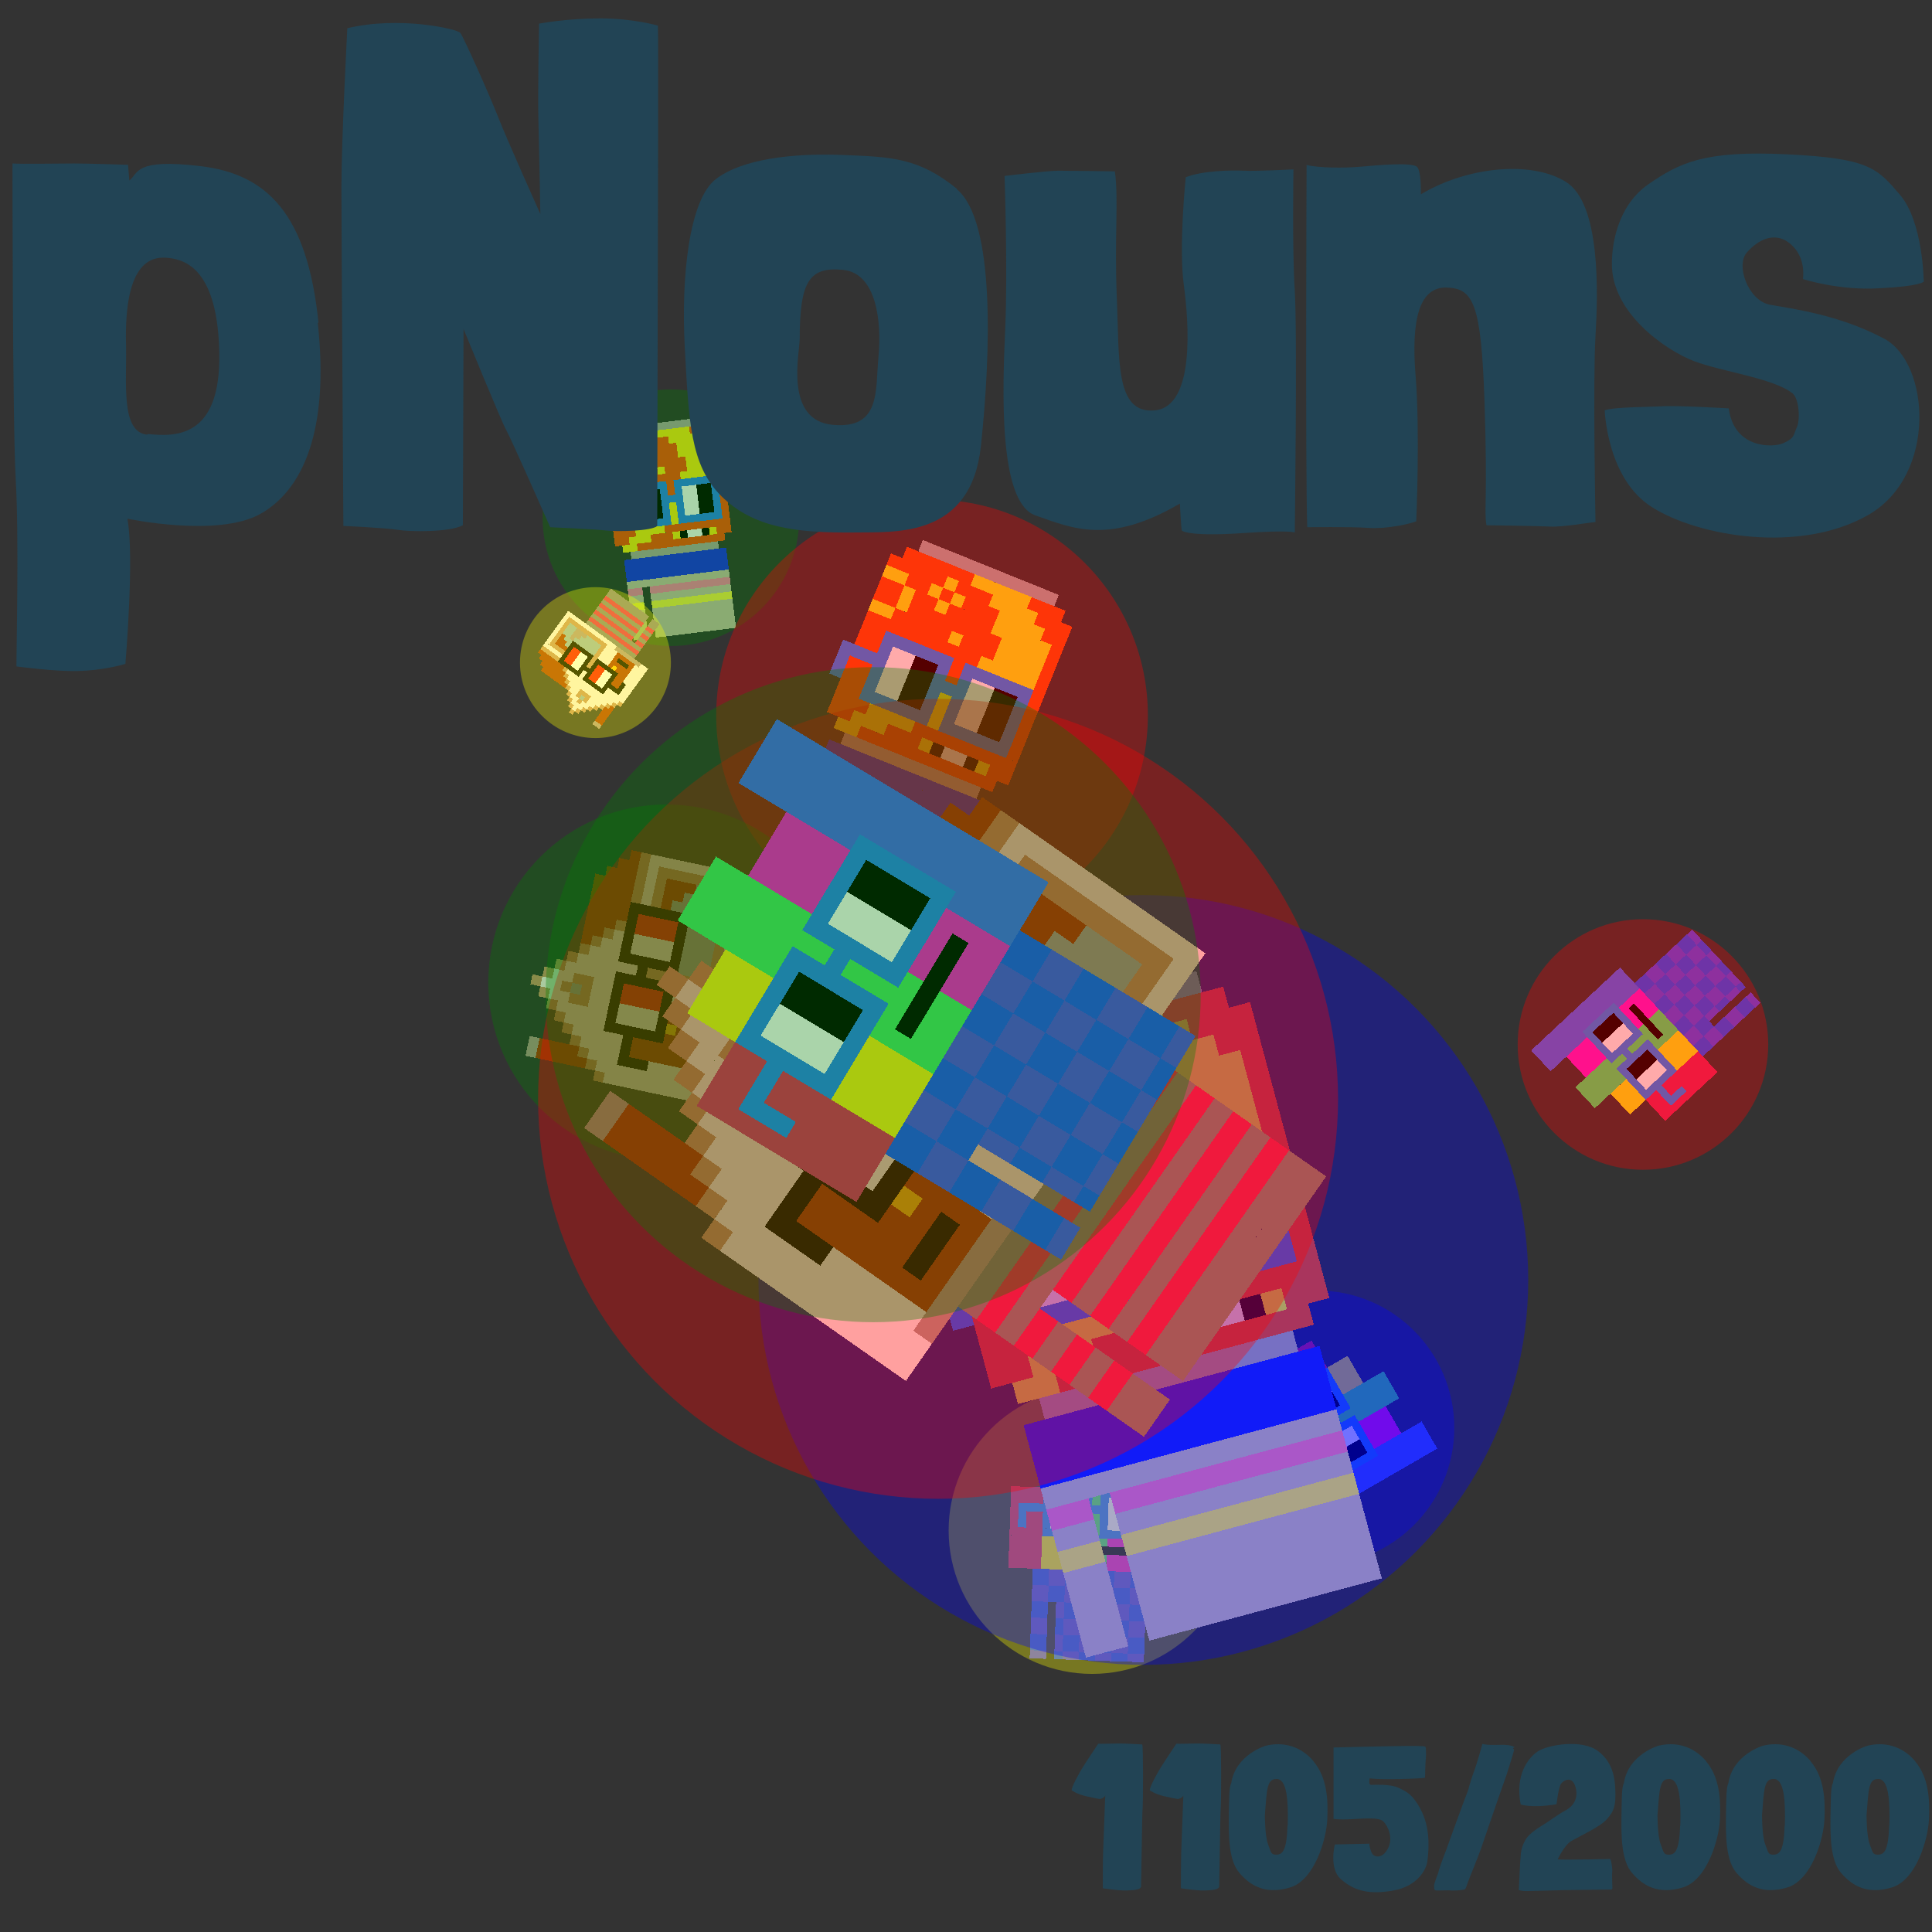 <svg viewBox="0 0 1024 1024"  xmlns="http://www.w3.org/2000/svg">
<rect x="0" y="0" width="1024" height="1024" fill="#333333" stroke="none"/>
<defs>
<g id="nouns1105" transform="scale(3.2)" shape-rendering="crispEdges">
<rect width="140" height="10" x="90" y="210" fill="#5648ed" /><rect width="140" height="10" x="90" y="220" fill="#5648ed" /><rect width="140" height="10" x="90" y="230" fill="#5648ed" /><rect width="140" height="10" x="90" y="240" fill="#5648ed" /><rect width="20" height="10" x="90" y="250" fill="#5648ed" /><rect width="110" height="10" x="120" y="250" fill="#5648ed" /><rect width="20" height="10" x="90" y="260" fill="#5648ed" /><rect width="110" height="10" x="120" y="260" fill="#5648ed" /><rect width="20" height="10" x="90" y="270" fill="#5648ed" /><rect width="110" height="10" x="120" y="270" fill="#5648ed" /><rect width="20" height="10" x="90" y="280" fill="#5648ed" /><rect width="110" height="10" x="120" y="280" fill="#5648ed" /><rect width="20" height="10" x="90" y="290" fill="#5648ed" /><rect width="110" height="10" x="120" y="290" fill="#5648ed" /><rect width="20" height="10" x="90" y="300" fill="#5648ed" /><rect width="110" height="10" x="120" y="300" fill="#5648ed" /><rect width="20" height="10" x="90" y="310" fill="#5648ed" /><rect width="110" height="10" x="120" y="310" fill="#5648ed" /><rect width="20" height="10" x="90" y="210" fill="#254efb" /><rect width="20" height="10" x="130" y="210" fill="#254efb" /><rect width="20" height="10" x="170" y="210" fill="#254efb" /><rect width="20" height="10" x="210" y="210" fill="#254efb" /><rect width="20" height="10" x="90" y="220" fill="#254efb" /><rect width="20" height="10" x="130" y="220" fill="#254efb" /><rect width="20" height="10" x="170" y="220" fill="#254efb" /><rect width="20" height="10" x="210" y="220" fill="#254efb" /><rect width="20" height="10" x="110" y="230" fill="#254efb" /><rect width="20" height="10" x="150" y="230" fill="#254efb" /><rect width="20" height="10" x="190" y="230" fill="#254efb" /><rect width="20" height="10" x="110" y="240" fill="#254efb" /><rect width="20" height="10" x="150" y="240" fill="#254efb" /><rect width="20" height="10" x="190" y="240" fill="#254efb" /><rect width="20" height="10" x="90" y="250" fill="#254efb" /><rect width="20" height="10" x="130" y="250" fill="#254efb" /><rect width="20" height="10" x="170" y="250" fill="#254efb" /><rect width="20" height="10" x="210" y="250" fill="#254efb" /><rect width="20" height="10" x="90" y="260" fill="#254efb" /><rect width="20" height="10" x="130" y="260" fill="#254efb" /><rect width="20" height="10" x="170" y="260" fill="#254efb" /><rect width="20" height="10" x="210" y="260" fill="#254efb" /><rect width="10" height="10" x="120" y="270" fill="#254efb" /><rect width="20" height="10" x="150" y="270" fill="#254efb" /><rect width="20" height="10" x="190" y="270" fill="#254efb" /><rect width="10" height="10" x="120" y="280" fill="#254efb" /><rect width="20" height="10" x="150" y="280" fill="#254efb" /><rect width="20" height="10" x="190" y="280" fill="#254efb" /><rect width="20" height="10" x="90" y="290" fill="#254efb" /><rect width="20" height="10" x="130" y="290" fill="#254efb" /><rect width="20" height="10" x="170" y="290" fill="#254efb" /><rect width="20" height="10" x="210" y="290" fill="#254efb" /><rect width="20" height="10" x="90" y="300" fill="#254efb" /><rect width="20" height="10" x="130" y="300" fill="#254efb" /><rect width="20" height="10" x="170" y="300" fill="#254efb" /><rect width="20" height="10" x="210" y="300" fill="#254efb" /><rect width="10" height="10" x="120" y="310" fill="#254efb" /><rect width="20" height="10" x="150" y="310" fill="#254efb" /><rect width="20" height="10" x="190" y="310" fill="#254efb" /><rect width="40" height="10" x="220" y="40" fill="#4b65f7" /><rect width="40" height="10" x="140" y="50" fill="#4bea69" /><rect width="40" height="10" x="220" y="50" fill="#4b65f7" /><rect width="40" height="10" x="140" y="60" fill="#4bea69" /><rect width="40" height="10" x="220" y="60" fill="#4b65f7" /><rect width="40" height="10" x="140" y="70" fill="#4bea69" /><rect width="40" height="10" x="180" y="70" fill="#ff1ad2" /><rect width="40" height="10" x="220" y="70" fill="#4b65f7" /><rect width="40" height="10" x="100" y="80" fill="#ffef16" /><rect width="40" height="10" x="140" y="80" fill="#4bea69" /><rect width="40" height="10" x="180" y="80" fill="#ff1ad2" /><rect width="40" height="10" x="220" y="80" fill="#4b65f7" /><rect width="40" height="10" x="100" y="90" fill="#ffef16" /><rect width="40" height="10" x="140" y="90" fill="#4bea69" /><rect width="40" height="10" x="180" y="90" fill="#ff1ad2" /><rect width="40" height="10" x="220" y="90" fill="#4b65f7" /><rect width="40" height="10" x="100" y="100" fill="#ffef16" /><rect width="40" height="10" x="140" y="100" fill="#4bea69" /><rect width="40" height="10" x="180" y="100" fill="#ff1ad2" /><rect width="40" height="10" x="220" y="100" fill="#4b65f7" /><rect width="40" height="10" x="60" y="110" fill="#e9265c" /><rect width="40" height="10" x="100" y="110" fill="#ffef16" /><rect width="40" height="10" x="140" y="110" fill="#4bea69" /><rect width="40" height="10" x="180" y="110" fill="#ff1ad2" /><rect width="40" height="10" x="220" y="110" fill="#4b65f7" /><rect width="40" height="10" x="60" y="120" fill="#e9265c" /><rect width="40" height="10" x="100" y="120" fill="#ffef16" /><rect width="40" height="10" x="140" y="120" fill="#4bea69" /><rect width="40" height="10" x="180" y="120" fill="#ff1ad2" /><rect width="40" height="10" x="220" y="120" fill="#4b65f7" /><rect width="40" height="10" x="60" y="130" fill="#e9265c" /><rect width="40" height="10" x="100" y="130" fill="#ffef16" /><rect width="40" height="10" x="140" y="130" fill="#4bea69" /><rect width="40" height="10" x="180" y="130" fill="#ff1ad2" /><rect width="40" height="10" x="220" y="130" fill="#4b65f7" /><rect width="40" height="10" x="60" y="140" fill="#e9265c" /><rect width="40" height="10" x="100" y="140" fill="#ffef16" /><rect width="40" height="10" x="140" y="140" fill="#4bea69" /><rect width="40" height="10" x="180" y="140" fill="#ff1ad2" /><rect width="40" height="10" x="220" y="140" fill="#4b65f7" /><rect width="40" height="10" x="60" y="150" fill="#e9265c" /><rect width="40" height="10" x="100" y="150" fill="#ffef16" /><rect width="40" height="10" x="140" y="150" fill="#4bea69" /><rect width="40" height="10" x="180" y="150" fill="#ff1ad2" /><rect width="40" height="10" x="220" y="150" fill="#4b65f7" /><rect width="40" height="10" x="60" y="160" fill="#e9265c" /><rect width="40" height="10" x="100" y="160" fill="#ffef16" /><rect width="40" height="10" x="140" y="160" fill="#4bea69" /><rect width="40" height="10" x="180" y="160" fill="#ff1ad2" /><rect width="40" height="10" x="220" y="160" fill="#4b65f7" /><rect width="40" height="10" x="60" y="170" fill="#e9265c" /><rect width="40" height="10" x="100" y="170" fill="#ffef16" /><rect width="40" height="10" x="140" y="170" fill="#4bea69" /><rect width="40" height="10" x="180" y="170" fill="#ff1ad2" /><rect width="40" height="10" x="220" y="170" fill="#4b65f7" /><rect width="40" height="10" x="60" y="180" fill="#e9265c" /><rect width="40" height="10" x="100" y="180" fill="#ffef16" /><rect width="10" height="10" x="140" y="180" fill="#4bea69" /><rect width="60" height="10" x="150" y="180" fill="#000000" /><rect width="10" height="10" x="210" y="180" fill="#ff1ad2" /><rect width="40" height="10" x="220" y="180" fill="#4b65f7" /><rect width="40" height="10" x="60" y="190" fill="#e9265c" /><rect width="40" height="10" x="100" y="190" fill="#ffef16" /><rect width="40" height="10" x="140" y="190" fill="#4bea69" /><rect width="40" height="10" x="180" y="190" fill="#ff1ad2" /><rect width="40" height="10" x="220" y="190" fill="#4b65f7" /><rect width="40" height="10" x="60" y="200" fill="#e9265c" /><rect width="40" height="10" x="100" y="200" fill="#ffef16" /><rect width="40" height="10" x="140" y="200" fill="#4bea69" /><rect width="40" height="10" x="180" y="200" fill="#ff1ad2" /><rect width="40" height="10" x="220" y="200" fill="#4b65f7" /><rect width="60" height="10" x="100" y="110" fill="#2b83f6" /><rect width="60" height="10" x="170" y="110" fill="#2b83f6" /><rect width="10" height="10" x="100" y="120" fill="#2b83f6" /><rect width="20" height="10" x="110" y="120" fill="#ffffff" /><rect width="20" height="10" x="130" y="120" fill="#000000" /><rect width="10" height="10" x="150" y="120" fill="#2b83f6" /><rect width="10" height="10" x="170" y="120" fill="#2b83f6" /><rect width="20" height="10" x="180" y="120" fill="#ffffff" /><rect width="20" height="10" x="200" y="120" fill="#000000" /><rect width="10" height="10" x="220" y="120" fill="#2b83f6" /><rect width="40" height="10" x="70" y="130" fill="#2b83f6" /><rect width="20" height="10" x="110" y="130" fill="#ffffff" /><rect width="20" height="10" x="130" y="130" fill="#000000" /><rect width="30" height="10" x="150" y="130" fill="#2b83f6" /><rect width="20" height="10" x="180" y="130" fill="#ffffff" /><rect width="20" height="10" x="200" y="130" fill="#000000" /><rect width="10" height="10" x="220" y="130" fill="#2b83f6" /><rect width="10" height="10" x="70" y="140" fill="#2b83f6" /><rect width="10" height="10" x="100" y="140" fill="#2b83f6" /><rect width="20" height="10" x="110" y="140" fill="#ffffff" /><rect width="20" height="10" x="130" y="140" fill="#000000" /><rect width="10" height="10" x="150" y="140" fill="#2b83f6" /><rect width="10" height="10" x="170" y="140" fill="#2b83f6" /><rect width="20" height="10" x="180" y="140" fill="#ffffff" /><rect width="20" height="10" x="200" y="140" fill="#000000" /><rect width="10" height="10" x="220" y="140" fill="#2b83f6" /><rect width="10" height="10" x="70" y="150" fill="#2b83f6" /><rect width="10" height="10" x="100" y="150" fill="#2b83f6" /><rect width="20" height="10" x="110" y="150" fill="#ffffff" /><rect width="20" height="10" x="130" y="150" fill="#000000" /><rect width="10" height="10" x="150" y="150" fill="#2b83f6" /><rect width="10" height="10" x="170" y="150" fill="#2b83f6" /><rect width="20" height="10" x="180" y="150" fill="#ffffff" /><rect width="20" height="10" x="200" y="150" fill="#000000" /><rect width="10" height="10" x="220" y="150" fill="#2b83f6" /><rect width="60" height="10" x="100" y="160" fill="#2b83f6" /><rect width="60" height="10" x="170" y="160" fill="#2b83f6" />
</g>
<g id="nouns1106" transform="scale(3.2)" shape-rendering="crispEdges">
<rect width="140" height="10" x="90" y="210" fill="#cfc2ab" /><rect width="140" height="10" x="90" y="220" fill="#cfc2ab" /><rect width="140" height="10" x="90" y="230" fill="#cfc2ab" /><rect width="140" height="10" x="90" y="240" fill="#cfc2ab" /><rect width="20" height="10" x="90" y="250" fill="#cfc2ab" /><rect width="110" height="10" x="120" y="250" fill="#cfc2ab" /><rect width="20" height="10" x="90" y="260" fill="#cfc2ab" /><rect width="110" height="10" x="120" y="260" fill="#cfc2ab" /><rect width="20" height="10" x="90" y="270" fill="#cfc2ab" /><rect width="110" height="10" x="120" y="270" fill="#cfc2ab" /><rect width="20" height="10" x="90" y="280" fill="#cfc2ab" /><rect width="110" height="10" x="120" y="280" fill="#cfc2ab" /><rect width="20" height="10" x="90" y="290" fill="#cfc2ab" /><rect width="110" height="10" x="120" y="290" fill="#cfc2ab" /><rect width="20" height="10" x="90" y="300" fill="#cfc2ab" /><rect width="110" height="10" x="120" y="300" fill="#cfc2ab" /><rect width="20" height="10" x="90" y="310" fill="#cfc2ab" /><rect width="110" height="10" x="120" y="310" fill="#cfc2ab" /><rect width="140" height="10" x="90" y="210" fill="#1929f4" /><rect width="140" height="10" x="90" y="220" fill="#1929f4" /><rect width="140" height="10" x="90" y="230" fill="#1929f4" /><rect width="20" height="10" x="90" y="250" fill="#ff82ad" /><rect width="110" height="10" x="120" y="250" fill="#ff82ad" /><rect width="20" height="10" x="90" y="270" fill="#fff449" /><rect width="110" height="10" x="120" y="270" fill="#fff449" /><rect width="120" height="10" x="100" y="30" fill="#b2a8a5" /><rect width="60" height="10" x="90" y="40" fill="#fe500c" /><rect width="50" height="10" x="150" y="40" fill="#ffef16" /><rect width="30" height="10" x="200" y="40" fill="#fe500c" /><rect width="50" height="10" x="80" y="50" fill="#fe500c" /><rect width="10" height="10" x="130" y="50" fill="#ffef16" /><rect width="30" height="10" x="140" y="50" fill="#fe500c" /><rect width="40" height="10" x="170" y="50" fill="#ffef16" /><rect width="30" height="10" x="210" y="50" fill="#fe500c" /><rect width="20" height="10" x="80" y="60" fill="#ffef16" /><rect width="20" height="10" x="100" y="60" fill="#fe500c" /><rect width="10" height="10" x="120" y="60" fill="#ffef16" /><rect width="10" height="10" x="130" y="60" fill="#fe500c" /><rect width="10" height="10" x="140" y="60" fill="#ffef16" /><rect width="30" height="10" x="150" y="60" fill="#fe500c" /><rect width="40" height="10" x="180" y="60" fill="#ffef16" /><rect width="20" height="10" x="220" y="60" fill="#fe500c" /><rect width="20" height="10" x="80" y="70" fill="#fe500c" /><rect width="10" height="10" x="100" y="70" fill="#ffef16" /><rect width="20" height="10" x="110" y="70" fill="#fe500c" /><rect width="10" height="10" x="130" y="70" fill="#ffef16" /><rect width="40" height="10" x="140" y="70" fill="#fe500c" /><rect width="50" height="10" x="180" y="70" fill="#ffef16" /><rect width="10" height="10" x="230" y="70" fill="#fe500c" /><rect width="20" height="10" x="80" y="80" fill="#fe500c" /><rect width="10" height="10" x="100" y="80" fill="#ffef16" /><rect width="80" height="10" x="110" y="80" fill="#fe500c" /><rect width="40" height="10" x="190" y="80" fill="#ffef16" /><rect width="10" height="10" x="230" y="80" fill="#fe500c" /><rect width="20" height="10" x="80" y="90" fill="#ffef16" /><rect width="50" height="10" x="100" y="90" fill="#fe500c" /><rect width="10" height="10" x="150" y="90" fill="#ffef16" /><rect width="30" height="10" x="160" y="90" fill="#fe500c" /><rect width="40" height="10" x="190" y="90" fill="#ffef16" /><rect width="10" height="10" x="230" y="90" fill="#fe500c" /><rect width="100" height="10" x="80" y="100" fill="#fe500c" /><rect width="50" height="10" x="180" y="100" fill="#ffef16" /><rect width="10" height="10" x="230" y="100" fill="#fe500c" /><rect width="100" height="10" x="80" y="110" fill="#fe500c" /><rect width="40" height="10" x="180" y="110" fill="#ffef16" /><rect width="20" height="10" x="220" y="110" fill="#fe500c" /><rect width="90" height="10" x="80" y="120" fill="#fe500c" /><rect width="50" height="10" x="170" y="120" fill="#ffef16" /><rect width="20" height="10" x="220" y="120" fill="#fe500c" /><rect width="90" height="10" x="80" y="130" fill="#fe500c" /><rect width="40" height="10" x="170" y="130" fill="#ffef16" /><rect width="30" height="10" x="210" y="130" fill="#fe500c" /><rect width="80" height="10" x="80" y="140" fill="#fe500c" /><rect width="40" height="10" x="160" y="140" fill="#ffef16" /><rect width="40" height="10" x="200" y="140" fill="#fe500c" /><rect width="70" height="10" x="80" y="150" fill="#fe500c" /><rect width="40" height="10" x="150" y="150" fill="#ffef16" /><rect width="50" height="10" x="190" y="150" fill="#fe500c" /><rect width="50" height="10" x="80" y="160" fill="#fe500c" /><rect width="50" height="10" x="130" y="160" fill="#ffef16" /><rect width="60" height="10" x="180" y="160" fill="#fe500c" /><rect width="30" height="10" x="80" y="170" fill="#fe500c" /><rect width="40" height="10" x="110" y="170" fill="#ffef16" /><rect width="90" height="10" x="150" y="170" fill="#fe500c" /><rect width="20" height="10" x="80" y="180" fill="#fe500c" /><rect width="30" height="10" x="100" y="180" fill="#ffef16" /><rect width="30" height="10" x="130" y="180" fill="#fe500c" /><rect width="10" height="10" x="160" y="180" fill="#ffef16" /><rect width="10" height="10" x="170" y="180" fill="#000000" /><rect width="20" height="10" x="180" y="180" fill="#ffffff" /><rect width="10" height="10" x="200" y="180" fill="#000000" /><rect width="10" height="10" x="210" y="180" fill="#ffef16" /><rect width="20" height="10" x="220" y="180" fill="#fe500c" /><rect width="20" height="10" x="90" y="190" fill="#ffef16" /><rect width="120" height="10" x="110" y="190" fill="#fe500c" /><rect width="120" height="10" x="100" y="200" fill="#b2a8a5" /><rect width="60" height="10" x="100" y="110" fill="#2b83f6" /><rect width="60" height="10" x="170" y="110" fill="#2b83f6" /><rect width="10" height="10" x="100" y="120" fill="#2b83f6" /><rect width="20" height="10" x="110" y="120" fill="#ffffff" /><rect width="20" height="10" x="130" y="120" fill="#000000" /><rect width="10" height="10" x="150" y="120" fill="#2b83f6" /><rect width="10" height="10" x="170" y="120" fill="#2b83f6" /><rect width="20" height="10" x="180" y="120" fill="#ffffff" /><rect width="20" height="10" x="200" y="120" fill="#000000" /><rect width="10" height="10" x="220" y="120" fill="#2b83f6" /><rect width="40" height="10" x="70" y="130" fill="#2b83f6" /><rect width="20" height="10" x="110" y="130" fill="#ffffff" /><rect width="20" height="10" x="130" y="130" fill="#000000" /><rect width="30" height="10" x="150" y="130" fill="#2b83f6" /><rect width="20" height="10" x="180" y="130" fill="#ffffff" /><rect width="20" height="10" x="200" y="130" fill="#000000" /><rect width="10" height="10" x="220" y="130" fill="#2b83f6" /><rect width="10" height="10" x="70" y="140" fill="#2b83f6" /><rect width="10" height="10" x="100" y="140" fill="#2b83f6" /><rect width="20" height="10" x="110" y="140" fill="#ffffff" /><rect width="20" height="10" x="130" y="140" fill="#000000" /><rect width="10" height="10" x="150" y="140" fill="#2b83f6" /><rect width="10" height="10" x="170" y="140" fill="#2b83f6" /><rect width="20" height="10" x="180" y="140" fill="#ffffff" /><rect width="20" height="10" x="200" y="140" fill="#000000" /><rect width="10" height="10" x="220" y="140" fill="#2b83f6" /><rect width="10" height="10" x="70" y="150" fill="#2b83f6" /><rect width="10" height="10" x="100" y="150" fill="#2b83f6" /><rect width="20" height="10" x="110" y="150" fill="#ffffff" /><rect width="20" height="10" x="130" y="150" fill="#000000" /><rect width="10" height="10" x="150" y="150" fill="#2b83f6" /><rect width="10" height="10" x="170" y="150" fill="#2b83f6" /><rect width="20" height="10" x="180" y="150" fill="#ffffff" /><rect width="20" height="10" x="200" y="150" fill="#000000" /><rect width="10" height="10" x="220" y="150" fill="#2b83f6" /><rect width="60" height="10" x="100" y="160" fill="#2b83f6" /><rect width="60" height="10" x="170" y="160" fill="#2b83f6" />
</g>
<g id="nouns1107" transform="scale(3.2)" shape-rendering="crispEdges">
<rect width="140" height="10" x="90" y="210" fill="#807f7e" /><rect width="140" height="10" x="90" y="220" fill="#807f7e" /><rect width="140" height="10" x="90" y="230" fill="#807f7e" /><rect width="140" height="10" x="90" y="240" fill="#807f7e" /><rect width="20" height="10" x="90" y="250" fill="#807f7e" /><rect width="110" height="10" x="120" y="250" fill="#807f7e" /><rect width="20" height="10" x="90" y="260" fill="#807f7e" /><rect width="110" height="10" x="120" y="260" fill="#807f7e" /><rect width="20" height="10" x="90" y="270" fill="#807f7e" /><rect width="110" height="10" x="120" y="270" fill="#807f7e" /><rect width="20" height="10" x="90" y="280" fill="#807f7e" /><rect width="110" height="10" x="120" y="280" fill="#807f7e" /><rect width="20" height="10" x="90" y="290" fill="#807f7e" /><rect width="110" height="10" x="120" y="290" fill="#807f7e" /><rect width="20" height="10" x="90" y="300" fill="#807f7e" /><rect width="110" height="10" x="120" y="300" fill="#807f7e" /><rect width="20" height="10" x="90" y="310" fill="#807f7e" /><rect width="110" height="10" x="120" y="310" fill="#807f7e" /><rect width="140" height="10" x="90" y="210" fill="#e9265c" /><rect width="140" height="10" x="90" y="230" fill="#e9265c" /><rect width="20" height="10" x="90" y="250" fill="#e9265c" /><rect width="110" height="10" x="120" y="250" fill="#e9265c" /><rect width="20" height="10" x="90" y="270" fill="#e9265c" /><rect width="110" height="10" x="120" y="270" fill="#e9265c" /><rect width="20" height="10" x="90" y="290" fill="#e9265c" /><rect width="110" height="10" x="120" y="290" fill="#e9265c" /><rect width="10" height="10" x="130" y="30" fill="#cd916d" /><rect width="20" height="10" x="60" y="40" fill="#b2958d" /><rect width="10" height="10" x="120" y="40" fill="#cd916d" /><rect width="10" height="10" x="130" y="40" fill="#fff0ee" /><rect width="10" height="10" x="140" y="40" fill="#cd916d" /><rect width="20" height="10" x="60" y="50" fill="#ae3208" /><rect width="10" height="10" x="110" y="50" fill="#cd916d" /><rect width="30" height="10" x="120" y="50" fill="#fff0ee" /><rect width="10" height="10" x="150" y="50" fill="#cd916d" /><rect width="20" height="10" x="60" y="60" fill="#ae3208" /><rect width="10" height="10" x="100" y="60" fill="#cd916d" /><rect width="20" height="10" x="110" y="60" fill="#fff0ee" /><rect width="10" height="10" x="130" y="60" fill="#cd916d" /><rect width="20" height="10" x="140" y="60" fill="#fff0ee" /><rect width="10" height="10" x="160" y="60" fill="#cd916d" /><rect width="20" height="10" x="60" y="70" fill="#ae3208" /><rect width="10" height="10" x="90" y="70" fill="#cd916d" /><rect width="20" height="10" x="100" y="70" fill="#fff0ee" /><rect width="10" height="10" x="120" y="70" fill="#cd916d" /><rect width="10" height="10" x="130" y="70" fill="#9cb4b8" /><rect width="10" height="10" x="140" y="70" fill="#cd916d" /><rect width="20" height="10" x="150" y="70" fill="#fff0ee" /><rect width="10" height="10" x="170" y="70" fill="#cd916d" /><rect width="70" height="10" x="180" y="70" fill="#ae3208" /><rect width="20" height="10" x="60" y="80" fill="#ae3208" /><rect width="10" height="10" x="80" y="80" fill="#cd916d" /><rect width="30" height="10" x="90" y="80" fill="#fff0ee" /><rect width="30" height="10" x="120" y="80" fill="#cd916d" /><rect width="30" height="10" x="150" y="80" fill="#fff0ee" /><rect width="10" height="10" x="180" y="80" fill="#cd916d" /><rect width="70" height="10" x="190" y="80" fill="#ae3208" /><rect width="10" height="10" x="60" y="90" fill="#ae3208" /><rect width="10" height="10" x="70" y="90" fill="#cd916d" /><rect width="110" height="10" x="80" y="90" fill="#fff0ee" /><rect width="10" height="10" x="190" y="90" fill="#cd916d" /><rect width="70" height="10" x="200" y="90" fill="#ae3208" /><rect width="10" height="10" x="60" y="100" fill="#cd916d" /><rect width="130" height="10" x="70" y="100" fill="#fff0ee" /><rect width="10" height="10" x="200" y="100" fill="#cd916d" /><rect width="70" height="10" x="210" y="100" fill="#ae3208" /><rect width="10" height="10" x="50" y="110" fill="#cd916d" /><rect width="150" height="10" x="60" y="110" fill="#fff0ee" /><rect width="70" height="10" x="210" y="110" fill="#cd916d" /><rect width="230" height="10" x="50" y="120" fill="#fff0ee" /><rect width="30" height="10" x="50" y="130" fill="#fff0ee" /><rect width="50" height="10" x="80" y="130" fill="#ae3208" /><rect width="30" height="10" x="130" y="130" fill="#fff0ee" /><rect width="110" height="10" x="160" y="130" fill="#cd916d" /><rect width="10" height="10" x="270" y="130" fill="#fff0ee" /><rect width="30" height="10" x="50" y="140" fill="#fff0ee" /><rect width="50" height="10" x="80" y="140" fill="#ae3208" /><rect width="30" height="10" x="130" y="140" fill="#fff0ee" /><rect width="10" height="10" x="160" y="140" fill="#cd916d" /><rect width="30" height="10" x="170" y="140" fill="#ae3208" /><rect width="30" height="10" x="200" y="140" fill="#9cb4b8" /><rect width="30" height="10" x="230" y="140" fill="#ae3208" /><rect width="10" height="10" x="260" y="140" fill="#cd916d" /><rect width="10" height="10" x="270" y="140" fill="#fff0ee" /><rect width="30" height="10" x="50" y="150" fill="#fff0ee" /><rect width="50" height="10" x="80" y="150" fill="#ae3208" /><rect width="30" height="10" x="130" y="150" fill="#fff0ee" /><rect width="10" height="10" x="160" y="150" fill="#cd916d" /><rect width="20" height="10" x="170" y="150" fill="#ae3208" /><rect width="50" height="10" x="190" y="150" fill="#9cb4b8" /><rect width="20" height="10" x="240" y="150" fill="#ae3208" /><rect width="10" height="10" x="260" y="150" fill="#cd916d" /><rect width="10" height="10" x="270" y="150" fill="#fff0ee" /><rect width="30" height="10" x="50" y="160" fill="#fff0ee" /><rect width="50" height="10" x="80" y="160" fill="#ae3208" /><rect width="30" height="10" x="130" y="160" fill="#fff0ee" /><rect width="10" height="10" x="160" y="160" fill="#cd916d" /><rect width="10" height="10" x="170" y="160" fill="#ae3208" /><rect width="70" height="10" x="180" y="160" fill="#9cb4b8" /><rect width="10" height="10" x="250" y="160" fill="#ae3208" /><rect width="10" height="10" x="260" y="160" fill="#cd916d" /><rect width="10" height="10" x="270" y="160" fill="#fff0ee" /><rect width="30" height="10" x="50" y="170" fill="#fff0ee" /><rect width="30" height="10" x="80" y="170" fill="#ae3208" /><rect width="10" height="10" x="110" y="170" fill="#ffc110" /><rect width="10" height="10" x="120" y="170" fill="#ae3208" /><rect width="30" height="10" x="130" y="170" fill="#fff0ee" /><rect width="10" height="10" x="160" y="170" fill="#cd916d" /><rect width="60" height="10" x="170" y="170" fill="#9cb4b8" /><rect width="10" height="10" x="230" y="170" fill="#b2958d" /><rect width="20" height="10" x="240" y="170" fill="#9cb4b8" /><rect width="10" height="10" x="260" y="170" fill="#cd916d" /><rect width="10" height="10" x="270" y="170" fill="#fff0ee" /><rect width="30" height="10" x="50" y="180" fill="#fff0ee" /><rect width="50" height="10" x="80" y="180" fill="#ae3208" /><rect width="30" height="10" x="130" y="180" fill="#fff0ee" /><rect width="10" height="10" x="160" y="180" fill="#cd916d" /><rect width="50" height="10" x="170" y="180" fill="#9cb4b8" /><rect width="20" height="10" x="220" y="180" fill="#b2958d" /><rect width="20" height="10" x="240" y="180" fill="#9cb4b8" /><rect width="10" height="10" x="260" y="180" fill="#cd916d" /><rect width="10" height="10" x="270" y="180" fill="#fff0ee" /><rect width="30" height="10" x="50" y="190" fill="#fff0ee" /><rect width="10" height="10" x="80" y="190" fill="#ae3208" /><rect width="30" height="10" x="90" y="190" fill="#000000" /><rect width="10" height="10" x="120" y="190" fill="#ae3208" /><rect width="30" height="10" x="130" y="190" fill="#fff0ee" /><rect width="10" height="10" x="160" y="190" fill="#cd916d" /><rect width="40" height="10" x="170" y="190" fill="#9cb4b8" /><rect width="30" height="10" x="210" y="190" fill="#b2958d" /><rect width="20" height="10" x="240" y="190" fill="#9cb4b8" /><rect width="10" height="10" x="260" y="190" fill="#cd916d" /><rect width="10" height="10" x="270" y="190" fill="#fff0ee" /><rect width="30" height="10" x="50" y="200" fill="#fff0ee" /><rect width="50" height="10" x="80" y="200" fill="#ae3208" /><rect width="30" height="10" x="130" y="200" fill="#fff0ee" /><rect width="110" height="10" x="160" y="200" fill="#cd916d" /><rect width="10" height="10" x="270" y="200" fill="#fff0ee" /><rect width="20" height="10" x="50" y="210" fill="#fff0ee" /><rect width="70" height="10" x="70" y="210" fill="#b2958d" /><rect width="140" height="10" x="140" y="210" fill="#fff0ee" /><rect width="60" height="10" x="100" y="110" fill="#000000" /><rect width="60" height="10" x="170" y="110" fill="#000000" /><rect width="10" height="10" x="100" y="120" fill="#000000" /><rect width="20" height="10" x="110" y="120" fill="#ffffff" /><rect width="20" height="10" x="130" y="120" fill="#ff0e0e" /><rect width="10" height="10" x="150" y="120" fill="#000000" /><rect width="10" height="10" x="170" y="120" fill="#000000" /><rect width="20" height="10" x="180" y="120" fill="#ffffff" /><rect width="20" height="10" x="200" y="120" fill="#ff0e0e" /><rect width="10" height="10" x="220" y="120" fill="#000000" /><rect width="40" height="10" x="70" y="130" fill="#000000" /><rect width="20" height="10" x="110" y="130" fill="#ffffff" /><rect width="20" height="10" x="130" y="130" fill="#ff0e0e" /><rect width="30" height="10" x="150" y="130" fill="#000000" /><rect width="20" height="10" x="180" y="130" fill="#ffffff" /><rect width="20" height="10" x="200" y="130" fill="#ff0e0e" /><rect width="10" height="10" x="220" y="130" fill="#000000" /><rect width="10" height="10" x="70" y="140" fill="#000000" /><rect width="10" height="10" x="100" y="140" fill="#000000" /><rect width="20" height="10" x="110" y="140" fill="#ffffff" /><rect width="20" height="10" x="130" y="140" fill="#ff0e0e" /><rect width="10" height="10" x="150" y="140" fill="#000000" /><rect width="10" height="10" x="170" y="140" fill="#000000" /><rect width="20" height="10" x="180" y="140" fill="#ffffff" /><rect width="20" height="10" x="200" y="140" fill="#ff0e0e" /><rect width="10" height="10" x="220" y="140" fill="#000000" /><rect width="10" height="10" x="70" y="150" fill="#000000" /><rect width="10" height="10" x="100" y="150" fill="#000000" /><rect width="20" height="10" x="110" y="150" fill="#ffffff" /><rect width="20" height="10" x="130" y="150" fill="#ff0e0e" /><rect width="10" height="10" x="150" y="150" fill="#000000" /><rect width="10" height="10" x="170" y="150" fill="#000000" /><rect width="20" height="10" x="180" y="150" fill="#ffffff" /><rect width="20" height="10" x="200" y="150" fill="#ff0e0e" /><rect width="10" height="10" x="220" y="150" fill="#000000" /><rect width="60" height="10" x="100" y="160" fill="#000000" /><rect width="60" height="10" x="170" y="160" fill="#000000" />
</g>
<g x_x="x" id="circles1105"><g x_x="x" transform="translate(102,204) scale(0.8)"><g x_x="x"><use href="#nouns1105" transform="translate(885 361) scale(0.148) rotate(227,512,512)"/>
<circle cx="961" cy="437" r="83" fill="red" opacity="0.333"/>
</g>
<g x_x="x"><use href="#nouns1106" transform="translate(239 10) scale(0.152) rotate(353,512,512)"/>
<circle cx="317" cy="88" r="85" fill="green" opacity="0.333"/>
</g>
<g x_x="x"><use href="#nouns1107" transform="translate(221 138) scale(0.089) rotate(216,512,512)"/>
<circle cx="267" cy="184" r="50" fill="yellow" opacity="0.333"/>
</g>
<g x_x="x"><use href="#nouns1105" transform="translate(662 608) scale(0.162) rotate(420,512,512)"/>
<circle cx="745" cy="691" r="91" fill="blue" opacity="0.333"/>
</g>
<g x_x="x"><use href="#nouns1106" transform="translate(360 89) scale(0.253) rotate(382,512,512)"/>
<circle cx="490" cy="219" r="143" fill="red" opacity="0.333"/>
</g>
<g x_x="x"><use href="#nouns1107" transform="translate(206 288) scale(0.210) rotate(282,512,512)"/>
<circle cx="314" cy="396" r="118" fill="green" opacity="0.333"/>
</g>
<g x_x="x"><use href="#nouns1105" transform="translate(509 672) scale(0.169) rotate(362,512,512)"/>
<circle cx="596" cy="759" r="95" fill="yellow" opacity="0.333"/>
</g>
<g x_x="x"><use href="#nouns1106" transform="translate(398 361) scale(0.453) rotate(345,512,512)"/>
<circle cx="630" cy="593" r="255" fill="blue" opacity="0.333"/>
</g>
<g x_x="x"><use href="#nouns1107" transform="translate(253 232) scale(0.470) rotate(305,512,512)"/>
<circle cx="494" cy="473" r="265" fill="red" opacity="0.333"/>
</g>
<g x_x="x"><use href="#nouns1105" transform="translate(253 206) scale(0.386) rotate(301,512,512)"/>
<circle cx="451" cy="404" r="217" fill="green" opacity="0.333"/>
</g>
</g>
<g x_x="x" fill="#224455" transform="scale(0.348)"><path d="M485 491 c-17 -165 -78 -226 -180 -238 -101 -12 -94 11 -108 22 l-2 -24 s-60 -2 -82 -2 -81 1 -94 0 c0 0 0 395 5 482 5 86 1 257 1 284 0 0 59 8 94 7 s63 -8 72 -11 c0 0 14 -165 3 -221 0 0 137 29 202 -7 s106 -127 88 -291 Zm-261 171 c-40 -4 -31 -78 -32 -134 -4 -135 42 -138 66 -135 24 3 74 17 76 146 2 130 -69 126 -109 122 Z"/>
<path d="M31 43 s-9 170 -9 243 3 503 3 515 c0 0 65 3 83 6 s78 4 99 -7 c0 0 1 -286 1 -299 0 0 58 142 65 154 s67 148 67 148 c0 0 69 3 85 5 s70 1 78 -7 c0 0 1 -404 1 -434 s1 -316 0 -328 c0 0 -37 -11 -88 -11 s-93 8 -93 8 c0 0 -2 109 -1 145 s3 145 3 145 c0 0 -52 -116 -64 -147 s-53 -123 -58 -129 S110 24 31 43 Z" transform="translate(498 0)"/>
<path d="M434 288 c-59 -48 -100 -49 -175 -52 -75 -3 -153 6 -193 37 -40 31 -53 147 -47 257 6 110 8 179 56 226 48 47 111 56 204 55 60 -1 176 9 191 -132 15 -141 22 -343 -37 -391 Zm-120 255 c-5 52 4 111 -70 104 -74 -7 -50 -110 -50 -131 0 -88 15 -110 66 -105 51 5 59 79 54 132 Z" transform="translate(1024 0)"/>
<path d="M8 268 s5 143 1 233 -11 264 46 284 112 45 220 -18 c0 0 2 39 3 41 s19 9 92 4 80 -1 80 -1 c0 0 4 -306 0 -368 s-2 -185 -2 -185 c0 0 -58 3 -76 2 s-64 0 -88 10 c0 0 -11 105 -3 164 s17 185 -44 191 -54 -77 -58 -171 3 -149 -3 -193 c0 0 -69 -1 -86 -1 s-82 8 -82 8 Z" transform="translate(1522 0)"/>
<path d="M7 251 s-2 467 1 552 c0 0 65 -1 93 1 s63 -6 73 -10 c0 0 6 -136 -1 -222 s6 -135 47 -134 53 24 58 174 -1 165 3 188 c0 0 78 1 97 2 s58 -6 69 -7 c0 0 -4 -217 0 -283 s8 -202 -45 -235 -151 -23 -221 19 c0 0 1 -32 -5 -41 s-64 -3 -88 -1 -63 2 -82 -3 Z" transform="translate(1983 0)"/>
<path d="M5 624 s3 106 73 149 c70 44 225 71 329 11 105 -61 93 -231 24 -268 -69 -37 -142 -46 -175 -52 -33 -7 -52 -61 -34 -80 18 -20 39 -28 58 -18 19 11 30 32 27 59 0 0 55 18 117 14 62 -3 67 -10 67 -10 0 0 -1 -91 -36 -132 -35 -41 -47 -56 -173 -62 -126 -6 -163 13 -211 46 -48 34 -55 94 -55 120 -1 76 83 133 125 149 s121 26 150 49 c10 8 12 39 7 51 -6 13 -3 17 -21 25 -15 7 -75 9 -83 -53 0 0 -83 -5 -105 -3 -22 1 -71 1 -84 6 Z" transform="translate(2439 0)"/>
</g>
<g x_x="x" fill="#224455" transform="translate(567 922) scale(0.1)"><path d="M188 295 s-9 244 -11 295 -2 198 -2 198 c0 0 78 13 124 12 s78 -5 79 -22 5 -374 8 -415 4 -323 -2 -337 c0 0 -95 -6 -130 -5 s-99 2 -103 1 c0 0 -67 100 -84 128 S9 251 10 269 c0 0 27 20 75 31 s70 15 75 15 24 -7 28 -19 Z"/>
<path d="M188 295 s-9 244 -11 295 -2 198 -2 198 c0 0 78 13 124 12 s78 -5 79 -22 5 -374 8 -415 4 -323 -2 -337 c0 0 -95 -6 -130 -5 s-99 2 -103 1 c0 0 -67 100 -84 128 S9 251 10 269 c0 0 27 20 75 31 s70 15 75 15 24 -7 28 -19 Z" transform="translate(414 0)"/>
<path d="M465 116 C394 31 297 11 210 33 c0 0 -158 46 -182 197 -12 25 -11 75 -13 176 -1 101 -2 235 57 302 59 68 139 115 268 76 s192 -254 197 -361 c5 -107 -2 -223 -73 -307 Zm-139 340 c-4 131 -26 153 -57 154 -32 1 -29 -11 -46 -55 -17 -43 -17 -154 -17 -154 11 -142 11 -194 64 -192 s61 115 57 247 Z" transform="translate(828 0)"/>
<path d="M15 420 s21 6 97 2 145 -10 168 12 55 87 24 144 -68 42 -78 33 -21 -44 -20 -59 l-183 4 s-33 127 32 184 139 84 274 61 179 -115 184 -154 21 -159 -28 -262 -94 -113 -120 -127 -65 -17 -90 -18 -47 0 -51 0 -17 3 -18 -10 1 -24 1 -24 c0 0 50 5 120 4 s166 -4 174 -8 c0 0 2 -87 4 -98 s2 -61 -2 -66 -75 -4 -103 -4 -177 3 -213 4 -161 4 -171 4 c0 0 0 192 0 208 s0 172 0 172 Z" transform="translate(1382 0)"/>
<path d="M110 800 s52 2 76 -6 c0 0 5 -3 12 -26 s57 -142 72 -185 78 -229 91 -265 40 -113 48 -137 38 -122 38 -126 -4 -7 -6 -7 c0 0 3 -6 9 -7 0 0 -15 -15 -74 -13 s-86 -1 -97 -5 c0 0 -28 102 -41 136 s-28 83 -28 85 -9 34 -14 44 -65 177 -71 192 -38 108 -43 119 -42 112 -35 102 c0 0 -25 63 -24 73 s-3 26 12 26 74 -1 74 -1 Z" transform="translate(1908 0)"/>
<path d="M211 343 s10 -90 24 -109 57 -42 75 13 -2 102 -52 129 -76 51 -129 83 -74 59 -78 65 -24 36 -29 79 -10 187 -11 195 c0 0 15 4 30 5 s189 -5 212 -5 238 -3 246 -3 8 -6 8 -9 -3 -73 -1 -85 -3 -52 -10 -68 c0 0 -252 6 -279 2 0 0 35 -75 72 -97 s153 -76 185 -112 49 -59 49 -129 -4 -170 -92 -236 -270 -32 -320 2 S-10 187 21 344 c0 0 57 21 190 -1 Z" transform="translate(2369 0)"/>
<path d="M465 116 C394 31 297 11 210 33 c0 0 -158 46 -182 197 -12 25 -11 75 -13 176 -1 101 -2 235 57 302 59 68 139 115 268 76 s192 -254 197 -361 c5 -107 -2 -223 -73 -307 Zm-139 340 c-4 131 -26 153 -57 154 -32 1 -29 -11 -46 -55 -17 -43 -17 -154 -17 -154 11 -142 11 -194 64 -192 s61 115 57 247 Z" transform="translate(2909 0)"/>
<path d="M465 116 C394 31 297 11 210 33 c0 0 -158 46 -182 197 -12 25 -11 75 -13 176 -1 101 -2 235 57 302 59 68 139 115 268 76 s192 -254 197 -361 c5 -107 -2 -223 -73 -307 Zm-139 340 c-4 131 -26 153 -57 154 -32 1 -29 -11 -46 -55 -17 -43 -17 -154 -17 -154 11 -142 11 -194 64 -192 s61 115 57 247 Z" transform="translate(3463 0)"/>
<path d="M465 116 C394 31 297 11 210 33 c0 0 -158 46 -182 197 -12 25 -11 75 -13 176 -1 101 -2 235 57 302 59 68 139 115 268 76 s192 -254 197 -361 c5 -107 -2 -223 -73 -307 Zm-139 340 c-4 131 -26 153 -57 154 -32 1 -29 -11 -46 -55 -17 -43 -17 -154 -17 -154 11 -142 11 -194 64 -192 s61 115 57 247 Z" transform="translate(4017 0)"/>
</g>
</g>
</defs>
<use href="#circles1105" />
</svg>
